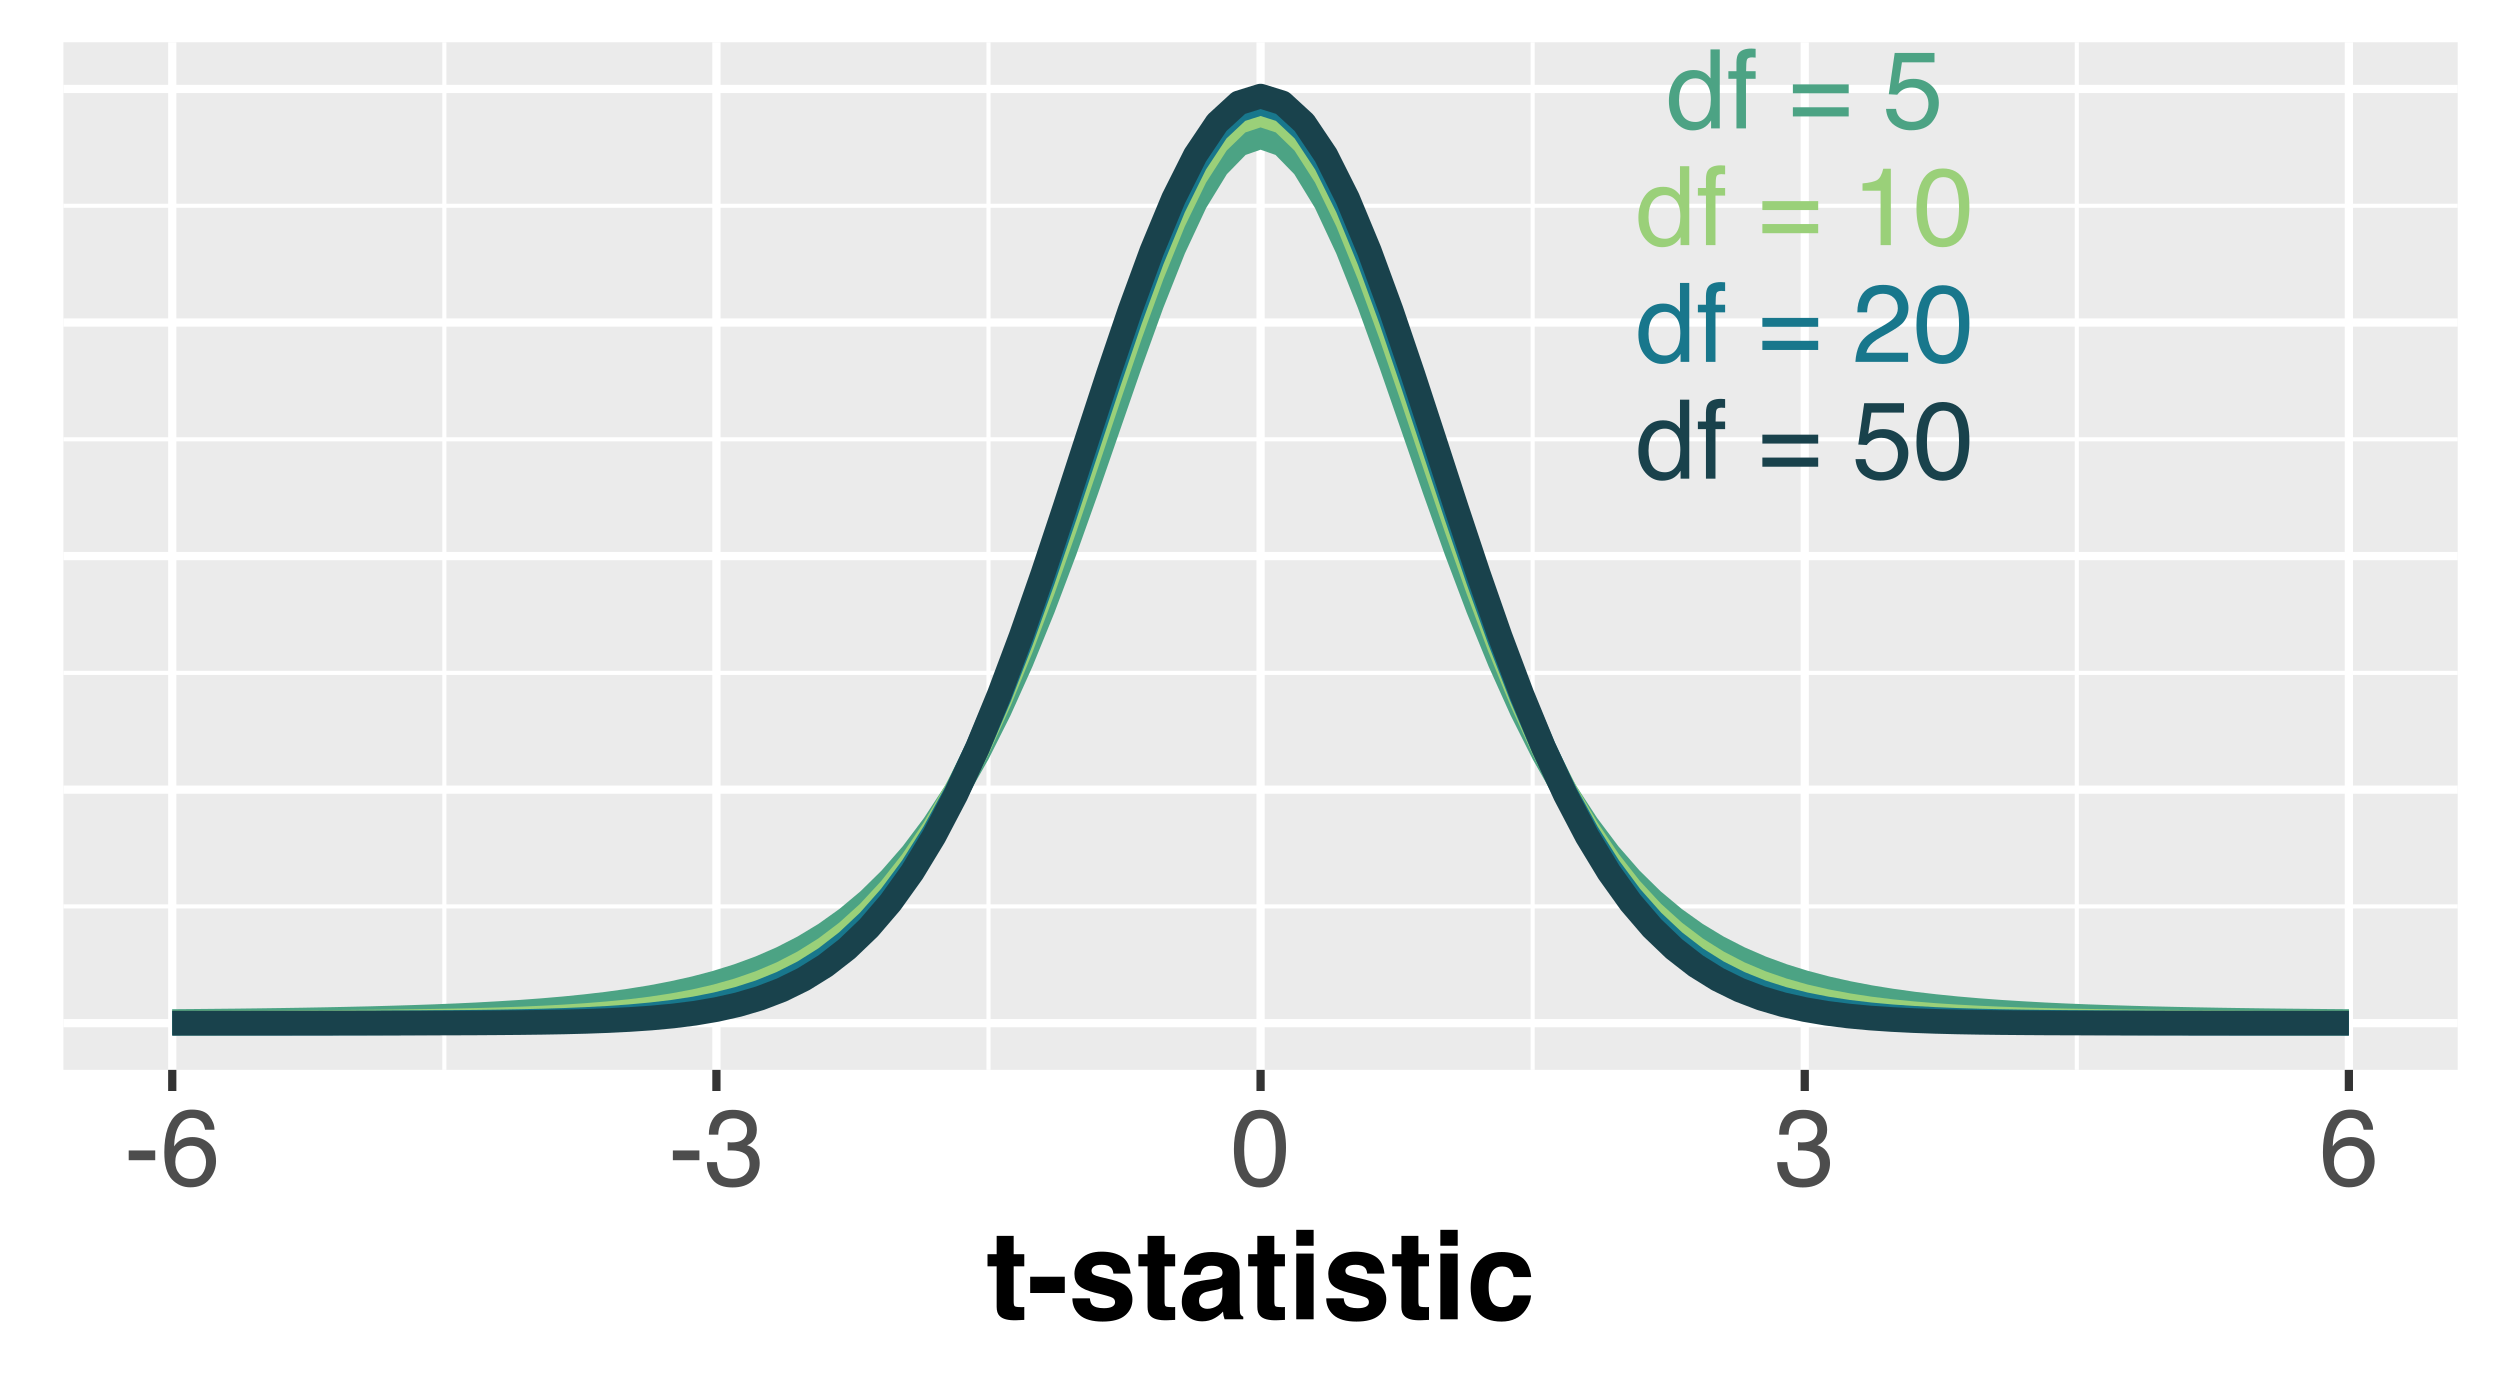 <?xml version="1.0" encoding="UTF-8"?>
<svg xmlns="http://www.w3.org/2000/svg" xmlns:xlink="http://www.w3.org/1999/xlink" width="324pt" height="180pt" viewBox="0 0 324 180" version="1.1">
<defs>
<g>
<symbol overflow="visible" id="glyph0-0">
<path style="stroke:none;" d="M 0.453 0 L 0.453 -10.203 L 8.547 -10.203 L 8.547 0 Z M 7.281 -1.281 L 7.281 -8.922 L 1.734 -8.922 L 1.734 -1.281 Z M 7.281 -1.281 "/>
</symbol>
<symbol overflow="visible" id="glyph0-1">
<path style="stroke:none;" d="M 1.703 -3.625 C 1.703 -2.832 1.867 -2.164 2.203 -1.625 C 2.547 -1.094 3.094 -0.828 3.844 -0.828 C 4.414 -0.828 4.891 -1.07 5.266 -1.562 C 5.641 -2.062 5.828 -2.781 5.828 -3.719 C 5.828 -4.656 5.633 -5.348 5.25 -5.797 C 4.863 -6.254 4.391 -6.484 3.828 -6.484 C 3.191 -6.484 2.676 -6.238 2.281 -5.75 C 1.895 -5.27 1.703 -4.562 1.703 -3.625 Z M 3.594 -7.562 C 4.156 -7.562 4.629 -7.441 5.016 -7.203 C 5.242 -7.066 5.5 -6.828 5.781 -6.484 L 5.781 -10.234 L 6.984 -10.234 L 6.984 0 L 5.859 0 L 5.859 -1.031 C 5.566 -0.57 5.219 -0.238 4.812 -0.031 C 4.414 0.164 3.961 0.266 3.453 0.266 C 2.617 0.266 1.898 -0.082 1.297 -0.781 C 0.691 -1.477 0.391 -2.406 0.391 -3.562 C 0.391 -4.645 0.664 -5.582 1.219 -6.375 C 1.77 -7.164 2.562 -7.562 3.594 -7.562 Z M 3.594 -7.562 "/>
</symbol>
<symbol overflow="visible" id="glyph0-2">
<path style="stroke:none;" d="M 1.234 -8.562 C 1.242 -9.082 1.332 -9.461 1.5 -9.703 C 1.789 -10.129 2.352 -10.344 3.188 -10.344 C 3.27 -10.344 3.352 -10.336 3.438 -10.328 C 3.52 -10.328 3.613 -10.32 3.719 -10.312 L 3.719 -9.172 C 3.582 -9.18 3.484 -9.188 3.422 -9.188 C 3.367 -9.195 3.316 -9.203 3.266 -9.203 C 2.891 -9.203 2.664 -9.102 2.594 -8.906 C 2.52 -8.707 2.484 -8.207 2.484 -7.406 L 3.719 -7.406 L 3.719 -6.422 L 2.469 -6.422 L 2.469 0 L 1.234 0 L 1.234 -6.422 L 0.188 -6.422 L 0.188 -7.406 L 1.234 -7.406 Z M 1.234 -8.562 "/>
</symbol>
<symbol overflow="visible" id="glyph0-3">
<path style="stroke:none;" d=""/>
</symbol>
<symbol overflow="visible" id="glyph0-4">
<path style="stroke:none;" d="M 7.875 -5.703 L 7.875 -4.547 L 0.641 -4.547 L 0.641 -5.703 Z M 7.875 -2.734 L 7.875 -1.547 L 0.641 -1.547 L 0.641 -2.734 Z M 7.875 -2.734 "/>
</symbol>
<symbol overflow="visible" id="glyph0-5">
<path style="stroke:none;" d="M 1.75 -2.531 C 1.832 -1.82 2.164 -1.332 2.75 -1.062 C 3.039 -0.914 3.383 -0.844 3.781 -0.844 C 4.52 -0.844 5.066 -1.078 5.422 -1.547 C 5.773 -2.023 5.953 -2.551 5.953 -3.125 C 5.953 -3.82 5.738 -4.359 5.312 -4.734 C 4.895 -5.109 4.391 -5.297 3.797 -5.297 C 3.367 -5.297 3 -5.211 2.688 -5.047 C 2.383 -4.879 2.125 -4.648 1.906 -4.359 L 0.812 -4.422 L 1.578 -9.781 L 6.734 -9.781 L 6.734 -8.562 L 2.516 -8.562 L 2.094 -5.797 C 2.32 -5.973 2.539 -6.109 2.75 -6.203 C 3.125 -6.348 3.551 -6.422 4.031 -6.422 C 4.945 -6.422 5.719 -6.129 6.344 -5.547 C 6.977 -4.961 7.297 -4.219 7.297 -3.312 C 7.297 -2.375 7.004 -1.547 6.422 -0.828 C 5.848 -0.109 4.926 0.25 3.656 0.25 C 2.844 0.25 2.125 0.02 1.5 -0.438 C 0.875 -0.895 0.523 -1.594 0.453 -2.531 Z M 1.75 -2.531 "/>
</symbol>
<symbol overflow="visible" id="glyph0-6">
<path style="stroke:none;" d="M 1.359 -7.047 L 1.359 -8 C 2.266 -8.082 2.895 -8.227 3.25 -8.438 C 3.602 -8.645 3.867 -9.133 4.047 -9.906 L 5.031 -9.906 L 5.031 0 L 3.703 0 L 3.703 -7.047 Z M 1.359 -7.047 "/>
</symbol>
<symbol overflow="visible" id="glyph0-7">
<path style="stroke:none;" d="M 3.844 -9.938 C 5.133 -9.938 6.066 -9.41 6.641 -8.359 C 7.078 -7.535 7.297 -6.41 7.297 -4.984 C 7.297 -3.629 7.098 -2.508 6.703 -1.625 C 6.117 -0.363 5.164 0.266 3.844 0.266 C 2.645 0.266 1.754 -0.25 1.172 -1.281 C 0.68 -2.145 0.438 -3.305 0.438 -4.766 C 0.438 -5.898 0.582 -6.867 0.875 -7.672 C 1.426 -9.18 2.414 -9.938 3.844 -9.938 Z M 3.828 -0.875 C 4.473 -0.875 4.988 -1.16 5.375 -1.734 C 5.758 -2.305 5.953 -3.375 5.953 -4.938 C 5.953 -6.062 5.812 -6.988 5.531 -7.719 C 5.258 -8.445 4.723 -8.812 3.922 -8.812 C 3.18 -8.812 2.641 -8.461 2.297 -7.766 C 1.961 -7.078 1.797 -6.062 1.797 -4.719 C 1.797 -3.707 1.906 -2.895 2.125 -2.281 C 2.457 -1.344 3.023 -0.875 3.828 -0.875 Z M 3.828 -0.875 "/>
</symbol>
<symbol overflow="visible" id="glyph0-8">
<path style="stroke:none;" d="M 0.438 0 C 0.488 -0.852 0.664 -1.598 0.969 -2.234 C 1.281 -2.867 1.883 -3.445 2.781 -3.969 L 4.109 -4.734 C 4.703 -5.078 5.117 -5.375 5.359 -5.625 C 5.742 -6.008 5.938 -6.445 5.938 -6.938 C 5.938 -7.52 5.758 -7.977 5.406 -8.312 C 5.062 -8.656 4.602 -8.828 4.031 -8.828 C 3.176 -8.828 2.582 -8.504 2.25 -7.859 C 2.07 -7.516 1.973 -7.035 1.953 -6.422 L 0.688 -6.422 C 0.695 -7.285 0.859 -7.988 1.172 -8.531 C 1.711 -9.5 2.664 -9.984 4.031 -9.984 C 5.164 -9.984 5.992 -9.672 6.516 -9.047 C 7.047 -8.43 7.312 -7.75 7.312 -7 C 7.312 -6.195 7.035 -5.516 6.484 -4.953 C 6.148 -4.629 5.566 -4.234 4.734 -3.766 L 3.781 -3.234 C 3.332 -2.984 2.977 -2.742 2.719 -2.516 C 2.25 -2.117 1.957 -1.676 1.844 -1.188 L 7.266 -1.188 L 7.266 0 Z M 0.438 0 "/>
</symbol>
<symbol overflow="visible" id="glyph1-0">
<path style="stroke:none;" d="M 0.453 0 L 0.453 -10.047 L 8.422 -10.047 L 8.422 0 Z M 7.172 -1.266 L 7.172 -8.781 L 1.703 -8.781 L 1.703 -1.266 Z M 7.172 -1.266 "/>
</symbol>
<symbol overflow="visible" id="glyph1-1">
<path style="stroke:none;" d="M 0.578 -4.531 L 4.016 -4.531 L 4.016 -3.266 L 0.578 -3.266 Z M 0.578 -4.531 "/>
</symbol>
<symbol overflow="visible" id="glyph1-2">
<path style="stroke:none;" d="M 4.094 -9.828 C 5.188 -9.828 5.945 -9.539 6.375 -8.969 C 6.812 -8.406 7.031 -7.82 7.031 -7.219 L 5.812 -7.219 C 5.738 -7.613 5.625 -7.922 5.469 -8.141 C 5.164 -8.547 4.711 -8.75 4.109 -8.75 C 3.422 -8.75 2.875 -8.43 2.469 -7.797 C 2.062 -7.16 1.836 -6.25 1.797 -5.062 C 2.078 -5.477 2.43 -5.789 2.859 -6 C 3.254 -6.176 3.691 -6.266 4.172 -6.266 C 4.992 -6.266 5.707 -6.004 6.312 -5.484 C 6.926 -4.961 7.234 -4.18 7.234 -3.141 C 7.234 -2.254 6.941 -1.469 6.359 -0.781 C 5.785 -0.094 4.961 0.25 3.891 0.25 C 2.973 0.25 2.18 -0.094 1.516 -0.781 C 0.859 -1.477 0.531 -2.648 0.531 -4.297 C 0.531 -5.516 0.676 -6.547 0.969 -7.391 C 1.539 -9.016 2.582 -9.828 4.094 -9.828 Z M 4 -0.844 C 4.656 -0.844 5.141 -1.055 5.453 -1.484 C 5.773 -1.922 5.938 -2.438 5.938 -3.031 C 5.938 -3.531 5.789 -4.004 5.5 -4.453 C 5.219 -4.91 4.695 -5.141 3.938 -5.141 C 3.414 -5.141 2.953 -4.961 2.547 -4.609 C 2.148 -4.266 1.953 -3.738 1.953 -3.031 C 1.953 -2.414 2.133 -1.895 2.5 -1.469 C 2.863 -1.051 3.363 -0.844 4 -0.844 Z M 4 -0.844 "/>
</symbol>
<symbol overflow="visible" id="glyph1-3">
<path style="stroke:none;" d="M 3.641 0.266 C 2.484 0.266 1.641 -0.051 1.109 -0.688 C 0.586 -1.32 0.328 -2.098 0.328 -3.016 L 1.625 -3.016 C 1.676 -2.379 1.789 -1.914 1.969 -1.625 C 2.289 -1.113 2.867 -0.859 3.703 -0.859 C 4.348 -0.859 4.867 -1.031 5.266 -1.375 C 5.66 -1.719 5.859 -2.164 5.859 -2.719 C 5.859 -3.383 5.648 -3.852 5.234 -4.125 C 4.816 -4.395 4.242 -4.531 3.516 -4.531 C 3.43 -4.531 3.348 -4.531 3.266 -4.531 C 3.18 -4.531 3.098 -4.523 3.016 -4.516 L 3.016 -5.609 C 3.141 -5.586 3.242 -5.578 3.328 -5.578 C 3.41 -5.578 3.504 -5.578 3.609 -5.578 C 4.066 -5.578 4.445 -5.648 4.75 -5.797 C 5.27 -6.047 5.531 -6.5 5.531 -7.156 C 5.531 -7.645 5.352 -8.02 5 -8.281 C 4.656 -8.551 4.254 -8.688 3.797 -8.688 C 2.973 -8.688 2.406 -8.41 2.094 -7.859 C 1.914 -7.555 1.816 -7.129 1.797 -6.578 L 0.578 -6.578 C 0.578 -7.305 0.723 -7.926 1.016 -8.438 C 1.516 -9.344 2.398 -9.797 3.672 -9.797 C 4.66 -9.797 5.426 -9.57 5.969 -9.125 C 6.52 -8.688 6.797 -8.047 6.797 -7.203 C 6.797 -6.598 6.633 -6.113 6.312 -5.75 C 6.113 -5.508 5.852 -5.328 5.531 -5.203 C 6.051 -5.055 6.453 -4.781 6.734 -4.375 C 7.023 -3.977 7.172 -3.488 7.172 -2.906 C 7.172 -1.969 6.863 -1.203 6.25 -0.609 C 5.633 -0.023 4.766 0.266 3.641 0.266 Z M 3.641 0.266 "/>
</symbol>
<symbol overflow="visible" id="glyph1-4">
<path style="stroke:none;" d="M 3.781 -9.797 C 5.051 -9.797 5.969 -9.27 6.531 -8.219 C 6.969 -7.414 7.188 -6.312 7.188 -4.906 C 7.188 -3.57 6.988 -2.473 6.594 -1.609 C 6.02 -0.359 5.082 0.266 3.781 0.266 C 2.602 0.266 1.727 -0.242 1.156 -1.266 C 0.676 -2.117 0.438 -3.266 0.438 -4.703 C 0.438 -5.805 0.582 -6.758 0.875 -7.562 C 1.406 -9.051 2.375 -9.797 3.781 -9.797 Z M 3.781 -0.859 C 4.414 -0.859 4.922 -1.141 5.297 -1.703 C 5.672 -2.266 5.859 -3.316 5.859 -4.859 C 5.859 -5.973 5.723 -6.891 5.453 -7.609 C 5.18 -8.328 4.648 -8.688 3.859 -8.688 C 3.141 -8.688 2.609 -8.344 2.266 -7.656 C 1.93 -6.977 1.766 -5.977 1.766 -4.656 C 1.766 -3.656 1.875 -2.852 2.094 -2.25 C 2.414 -1.32 2.977 -0.859 3.781 -0.859 Z M 3.781 -0.859 "/>
</symbol>
<symbol overflow="visible" id="glyph2-0">
<path style="stroke:none;" d="M 1.203 -11.516 L 10.484 -11.516 L 10.484 0 L 1.203 0 Z M 9.047 -1.438 L 9.047 -10.078 L 2.641 -10.078 L 2.641 -1.438 Z M 9.047 -1.438 "/>
</symbol>
<symbol overflow="visible" id="glyph2-1">
<path style="stroke:none;" d="M 4.938 -1.594 L 4.938 0.078 L 3.891 0.125 C 2.836 0.156 2.117 -0.031 1.734 -0.438 C 1.484 -0.688 1.359 -1.078 1.359 -1.609 L 1.359 -6.859 L 0.172 -6.859 L 0.172 -8.438 L 1.359 -8.438 L 1.359 -10.812 L 3.562 -10.812 L 3.562 -8.438 L 4.938 -8.438 L 4.938 -6.859 L 3.562 -6.859 L 3.562 -2.359 C 3.562 -2.004 3.602 -1.785 3.688 -1.703 C 3.781 -1.617 4.051 -1.578 4.5 -1.578 C 4.57 -1.578 4.645 -1.578 4.719 -1.578 C 4.789 -1.578 4.863 -1.582 4.938 -1.594 Z M 4.938 -1.594 "/>
</symbol>
<symbol overflow="visible" id="glyph2-2">
<path style="stroke:none;" d="M 0.375 -5.516 L 4.859 -5.516 L 4.859 -3.406 L 0.375 -3.406 Z M 0.375 -5.516 "/>
</symbol>
<symbol overflow="visible" id="glyph2-3">
<path style="stroke:none;" d="M 6.906 -8.125 C 7.57 -7.695 7.957 -6.961 8.062 -5.922 L 5.828 -5.922 C 5.797 -6.211 5.719 -6.441 5.594 -6.609 C 5.344 -6.91 4.926 -7.062 4.344 -7.062 C 3.852 -7.062 3.504 -6.984 3.297 -6.828 C 3.098 -6.68 3 -6.504 3 -6.297 C 3 -6.047 3.109 -5.863 3.328 -5.75 C 3.547 -5.625 4.316 -5.414 5.641 -5.125 C 6.523 -4.914 7.191 -4.602 7.641 -4.188 C 8.078 -3.758 8.297 -3.223 8.297 -2.578 C 8.297 -1.734 7.977 -1.039 7.344 -0.5 C 6.719 0.031 5.75 0.297 4.438 0.297 C 3.102 0.297 2.113 0.016 1.469 -0.547 C 0.832 -1.117 0.516 -1.844 0.516 -2.719 L 2.781 -2.719 C 2.82 -2.32 2.922 -2.039 3.078 -1.875 C 3.359 -1.582 3.867 -1.438 4.609 -1.438 C 5.047 -1.438 5.395 -1.5 5.656 -1.625 C 5.914 -1.758 6.047 -1.957 6.047 -2.219 C 6.047 -2.469 5.941 -2.656 5.734 -2.781 C 5.523 -2.914 4.75 -3.141 3.406 -3.453 C 2.445 -3.691 1.77 -3.992 1.375 -4.359 C 0.977 -4.711 0.781 -5.223 0.781 -5.891 C 0.781 -6.672 1.086 -7.344 1.703 -7.906 C 2.316 -8.477 3.188 -8.766 4.312 -8.766 C 5.375 -8.766 6.238 -8.551 6.906 -8.125 Z M 6.906 -8.125 "/>
</symbol>
<symbol overflow="visible" id="glyph2-4">
<path style="stroke:none;" d="M 1.359 -7.594 C 1.953 -8.344 2.961 -8.719 4.391 -8.719 C 5.328 -8.719 6.156 -8.535 6.875 -8.172 C 7.602 -7.797 7.969 -7.098 7.969 -6.078 L 7.969 -2.172 C 7.969 -1.898 7.973 -1.57 7.984 -1.188 C 7.992 -0.895 8.035 -0.695 8.109 -0.594 C 8.18 -0.488 8.289 -0.398 8.438 -0.328 L 8.438 0 L 6.016 0 C 5.953 -0.176 5.906 -0.336 5.875 -0.484 C 5.852 -0.641 5.832 -0.812 5.812 -1 C 5.508 -0.664 5.156 -0.383 4.75 -0.156 C 4.27 0.125 3.727 0.266 3.125 0.266 C 2.352 0.266 1.719 0.047 1.219 -0.391 C 0.719 -0.836 0.469 -1.461 0.469 -2.266 C 0.469 -3.316 0.867 -4.078 1.672 -4.547 C 2.117 -4.797 2.77 -4.977 3.625 -5.094 L 4.391 -5.188 C 4.797 -5.238 5.086 -5.301 5.266 -5.375 C 5.586 -5.508 5.75 -5.723 5.75 -6.016 C 5.75 -6.359 5.625 -6.598 5.375 -6.734 C 5.133 -6.867 4.781 -6.938 4.312 -6.938 C 3.789 -6.938 3.422 -6.805 3.203 -6.547 C 3.047 -6.348 2.941 -6.086 2.891 -5.766 L 0.734 -5.766 C 0.785 -6.504 0.992 -7.113 1.359 -7.594 Z M 3.016 -1.609 C 3.223 -1.441 3.477 -1.359 3.781 -1.359 C 4.258 -1.359 4.703 -1.5 5.109 -1.781 C 5.516 -2.062 5.723 -2.57 5.734 -3.312 L 5.734 -4.141 C 5.598 -4.055 5.457 -3.984 5.312 -3.922 C 5.164 -3.867 4.969 -3.82 4.719 -3.781 L 4.219 -3.688 C 3.75 -3.602 3.414 -3.5 3.219 -3.375 C 2.875 -3.176 2.703 -2.863 2.703 -2.438 C 2.703 -2.051 2.805 -1.773 3.016 -1.609 Z M 3.016 -1.609 "/>
</symbol>
<symbol overflow="visible" id="glyph2-5">
<path style="stroke:none;" d="M 3.328 -8.516 L 3.328 0 L 1.078 0 L 1.078 -8.516 Z M 3.328 -11.594 L 3.328 -9.531 L 1.078 -9.531 L 1.078 -11.594 Z M 3.328 -11.594 "/>
</symbol>
<symbol overflow="visible" id="glyph2-6">
<path style="stroke:none;" d="M 8.406 -5.469 L 6.125 -5.469 C 6.082 -5.781 5.977 -6.066 5.812 -6.328 C 5.562 -6.672 5.172 -6.844 4.641 -6.844 C 3.891 -6.844 3.379 -6.469 3.109 -5.719 C 2.961 -5.32 2.891 -4.797 2.891 -4.141 C 2.891 -3.516 2.961 -3.016 3.109 -2.641 C 3.367 -1.93 3.867 -1.578 4.609 -1.578 C 5.129 -1.578 5.5 -1.719 5.719 -2 C 5.938 -2.281 6.066 -2.645 6.109 -3.094 L 8.391 -3.094 C 8.336 -2.414 8.094 -1.773 7.656 -1.172 C 6.957 -0.191 5.922 0.297 4.547 0.297 C 3.18 0.297 2.176 -0.109 1.531 -0.922 C 0.883 -1.734 0.562 -2.789 0.562 -4.094 C 0.562 -5.551 0.914 -6.688 1.625 -7.5 C 2.344 -8.312 3.328 -8.719 4.578 -8.719 C 5.648 -8.719 6.523 -8.477 7.203 -8 C 7.879 -7.52 8.281 -6.676 8.406 -5.469 Z M 8.406 -5.469 "/>
</symbol>
</g>
<clipPath id="clip1">
  <path d="M 8.219 5.48 L 318.52 5.48 L 318.52 138.656 L 8.219 138.656 Z M 8.219 5.48 "/>
</clipPath>
<clipPath id="clip2">
  <path d="M 8.219 117 L 318.52 117 L 318.52 118 L 8.219 118 Z M 8.219 117 "/>
</clipPath>
<clipPath id="clip3">
  <path d="M 8.219 86 L 318.52 86 L 318.52 88 L 8.219 88 Z M 8.219 86 "/>
</clipPath>
<clipPath id="clip4">
  <path d="M 8.219 56 L 318.52 56 L 318.52 58 L 8.219 58 Z M 8.219 56 "/>
</clipPath>
<clipPath id="clip5">
  <path d="M 8.219 26 L 318.52 26 L 318.52 27 L 8.219 27 Z M 8.219 26 "/>
</clipPath>
<clipPath id="clip6">
  <path d="M 57 5.48 L 58 5.48 L 58 138.656 L 57 138.656 Z M 57 5.48 "/>
</clipPath>
<clipPath id="clip7">
  <path d="M 127 5.48 L 129 5.48 L 129 138.656 L 127 138.656 Z M 127 5.48 "/>
</clipPath>
<clipPath id="clip8">
  <path d="M 198 5.48 L 199 5.48 L 199 138.656 L 198 138.656 Z M 198 5.48 "/>
</clipPath>
<clipPath id="clip9">
  <path d="M 268 5.48 L 270 5.48 L 270 138.656 L 268 138.656 Z M 268 5.48 "/>
</clipPath>
<clipPath id="clip10">
  <path d="M 8.219 132 L 318.52 132 L 318.52 134 L 8.219 134 Z M 8.219 132 "/>
</clipPath>
<clipPath id="clip11">
  <path d="M 8.219 101 L 318.52 101 L 318.52 103 L 8.219 103 Z M 8.219 101 "/>
</clipPath>
<clipPath id="clip12">
  <path d="M 8.219 71 L 318.52 71 L 318.52 73 L 8.219 73 Z M 8.219 71 "/>
</clipPath>
<clipPath id="clip13">
  <path d="M 8.219 41 L 318.52 41 L 318.52 43 L 8.219 43 Z M 8.219 41 "/>
</clipPath>
<clipPath id="clip14">
  <path d="M 8.219 10 L 318.52 10 L 318.52 13 L 8.219 13 Z M 8.219 10 "/>
</clipPath>
<clipPath id="clip15">
  <path d="M 21 5.48 L 23 5.48 L 23 138.656 L 21 138.656 Z M 21 5.48 "/>
</clipPath>
<clipPath id="clip16">
  <path d="M 92 5.48 L 94 5.48 L 94 138.656 L 92 138.656 Z M 92 5.48 "/>
</clipPath>
<clipPath id="clip17">
  <path d="M 162 5.48 L 164 5.48 L 164 138.656 L 162 138.656 Z M 162 5.48 "/>
</clipPath>
<clipPath id="clip18">
  <path d="M 233 5.48 L 235 5.48 L 235 138.656 L 233 138.656 Z M 233 5.48 "/>
</clipPath>
<clipPath id="clip19">
  <path d="M 303 5.48 L 305 5.48 L 305 138.656 L 303 138.656 Z M 303 5.48 "/>
</clipPath>
</defs>
<g id="surface144">
<rect x="0" y="0" width="324" height="180" style="fill:rgb(100%,100%,100%);fill-opacity:1;stroke:none;"/>
<rect x="0" y="0" width="324" height="180" style="fill:rgb(100%,100%,100%);fill-opacity:1;stroke:none;"/>
<path style="fill:none;stroke-width:1.067;stroke-linecap:round;stroke-linejoin:round;stroke:rgb(100%,100%,100%);stroke-opacity:1;stroke-miterlimit:10;" d="M 0 180 L 324 180 L 324 0 L 0 0 Z M 0 180 "/>
<g clip-path="url(#clip1)" clip-rule="nonzero">
<path style=" stroke:none;fill-rule:nonzero;fill:rgb(92.157%,92.157%,92.157%);fill-opacity:1;" d="M 8.219 138.656 L 318.52 138.656 L 318.52 5.48 L 8.219 5.48 Z M 8.219 138.656 "/>
</g>
<g clip-path="url(#clip2)" clip-rule="nonzero">
<path style="fill:none;stroke-width:0.533;stroke-linecap:butt;stroke-linejoin:round;stroke:rgb(100%,100%,100%);stroke-opacity:1;stroke-miterlimit:10;" d="M 8.219 117.469 L 318.52 117.469 "/>
</g>
<g clip-path="url(#clip3)" clip-rule="nonzero">
<path style="fill:none;stroke-width:0.533;stroke-linecap:butt;stroke-linejoin:round;stroke:rgb(100%,100%,100%);stroke-opacity:1;stroke-miterlimit:10;" d="M 8.219 87.203 L 318.52 87.203 "/>
</g>
<g clip-path="url(#clip4)" clip-rule="nonzero">
<path style="fill:none;stroke-width:0.533;stroke-linecap:butt;stroke-linejoin:round;stroke:rgb(100%,100%,100%);stroke-opacity:1;stroke-miterlimit:10;" d="M 8.219 56.934 L 318.52 56.934 "/>
</g>
<g clip-path="url(#clip5)" clip-rule="nonzero">
<path style="fill:none;stroke-width:0.533;stroke-linecap:butt;stroke-linejoin:round;stroke:rgb(100%,100%,100%);stroke-opacity:1;stroke-miterlimit:10;" d="M 8.219 26.668 L 318.52 26.668 "/>
</g>
<g clip-path="url(#clip6)" clip-rule="nonzero">
<path style="fill:none;stroke-width:0.533;stroke-linecap:butt;stroke-linejoin:round;stroke:rgb(100%,100%,100%);stroke-opacity:1;stroke-miterlimit:10;" d="M 57.586 138.656 L 57.586 5.48 "/>
</g>
<g clip-path="url(#clip7)" clip-rule="nonzero">
<path style="fill:none;stroke-width:0.533;stroke-linecap:butt;stroke-linejoin:round;stroke:rgb(100%,100%,100%);stroke-opacity:1;stroke-miterlimit:10;" d="M 128.109 138.656 L 128.109 5.48 "/>
</g>
<g clip-path="url(#clip8)" clip-rule="nonzero">
<path style="fill:none;stroke-width:0.533;stroke-linecap:butt;stroke-linejoin:round;stroke:rgb(100%,100%,100%);stroke-opacity:1;stroke-miterlimit:10;" d="M 198.633 138.656 L 198.633 5.48 "/>
</g>
<g clip-path="url(#clip9)" clip-rule="nonzero">
<path style="fill:none;stroke-width:0.533;stroke-linecap:butt;stroke-linejoin:round;stroke:rgb(100%,100%,100%);stroke-opacity:1;stroke-miterlimit:10;" d="M 269.156 138.656 L 269.156 5.48 "/>
</g>
<g clip-path="url(#clip10)" clip-rule="nonzero">
<path style="fill:none;stroke-width:1.067;stroke-linecap:butt;stroke-linejoin:round;stroke:rgb(100%,100%,100%);stroke-opacity:1;stroke-miterlimit:10;" d="M 8.219 132.602 L 318.52 132.602 "/>
</g>
<g clip-path="url(#clip11)" clip-rule="nonzero">
<path style="fill:none;stroke-width:1.067;stroke-linecap:butt;stroke-linejoin:round;stroke:rgb(100%,100%,100%);stroke-opacity:1;stroke-miterlimit:10;" d="M 8.219 102.336 L 318.52 102.336 "/>
</g>
<g clip-path="url(#clip12)" clip-rule="nonzero">
<path style="fill:none;stroke-width:1.067;stroke-linecap:butt;stroke-linejoin:round;stroke:rgb(100%,100%,100%);stroke-opacity:1;stroke-miterlimit:10;" d="M 8.219 72.066 L 318.52 72.066 "/>
</g>
<g clip-path="url(#clip13)" clip-rule="nonzero">
<path style="fill:none;stroke-width:1.067;stroke-linecap:butt;stroke-linejoin:round;stroke:rgb(100%,100%,100%);stroke-opacity:1;stroke-miterlimit:10;" d="M 8.219 41.801 L 318.52 41.801 "/>
</g>
<g clip-path="url(#clip14)" clip-rule="nonzero">
<path style="fill:none;stroke-width:1.067;stroke-linecap:butt;stroke-linejoin:round;stroke:rgb(100%,100%,100%);stroke-opacity:1;stroke-miterlimit:10;" d="M 8.219 11.531 L 318.52 11.531 "/>
</g>
<g clip-path="url(#clip15)" clip-rule="nonzero">
<path style="fill:none;stroke-width:1.067;stroke-linecap:butt;stroke-linejoin:round;stroke:rgb(100%,100%,100%);stroke-opacity:1;stroke-miterlimit:10;" d="M 22.324 138.656 L 22.324 5.48 "/>
</g>
<g clip-path="url(#clip16)" clip-rule="nonzero">
<path style="fill:none;stroke-width:1.067;stroke-linecap:butt;stroke-linejoin:round;stroke:rgb(100%,100%,100%);stroke-opacity:1;stroke-miterlimit:10;" d="M 92.848 138.656 L 92.848 5.48 "/>
</g>
<g clip-path="url(#clip17)" clip-rule="nonzero">
<path style="fill:none;stroke-width:1.067;stroke-linecap:butt;stroke-linejoin:round;stroke:rgb(100%,100%,100%);stroke-opacity:1;stroke-miterlimit:10;" d="M 163.371 138.656 L 163.371 5.48 "/>
</g>
<g clip-path="url(#clip18)" clip-rule="nonzero">
<path style="fill:none;stroke-width:1.067;stroke-linecap:butt;stroke-linejoin:round;stroke:rgb(100%,100%,100%);stroke-opacity:1;stroke-miterlimit:10;" d="M 233.895 138.656 L 233.895 5.48 "/>
</g>
<g clip-path="url(#clip19)" clip-rule="nonzero">
<path style="fill:none;stroke-width:1.067;stroke-linecap:butt;stroke-linejoin:round;stroke:rgb(100%,100%,100%);stroke-opacity:1;stroke-miterlimit:10;" d="M 304.414 138.656 L 304.414 5.48 "/>
</g>
<path style="fill:none;stroke-width:3.201;stroke-linecap:butt;stroke-linejoin:round;stroke:rgb(29.804%,63.922%,51.765%);stroke-opacity:1;stroke-miterlimit:10;" d="M 22.324 132.395 L 25.145 132.371 L 30.785 132.316 L 33.609 132.281 L 36.43 132.242 L 39.25 132.199 L 42.07 132.148 L 44.891 132.09 L 47.711 132.027 L 50.531 131.949 L 53.355 131.863 L 56.176 131.766 L 58.996 131.652 L 61.816 131.52 L 64.637 131.363 L 67.457 131.188 L 70.281 130.98 L 73.102 130.738 L 75.922 130.453 L 78.742 130.125 L 81.562 129.734 L 84.383 129.281 L 87.203 128.742 L 90.027 128.113 L 92.848 127.367 L 95.668 126.488 L 98.488 125.453 L 101.309 124.227 L 104.129 122.781 L 106.953 121.074 L 109.773 119.062 L 112.594 116.699 L 115.414 113.926 L 118.234 110.691 L 121.055 106.934 L 123.879 102.598 L 126.699 97.637 L 129.52 92.023 L 132.34 85.746 L 135.16 78.828 L 137.98 71.352 L 140.801 63.434 L 143.625 55.277 L 146.445 47.141 L 149.266 39.336 L 152.086 32.23 L 154.906 26.195 L 157.727 21.586 L 160.551 18.691 L 163.371 17.707 L 166.191 18.691 L 169.012 21.586 L 171.832 26.195 L 174.652 32.23 L 177.473 39.336 L 180.297 47.141 L 183.117 55.277 L 185.938 63.434 L 188.758 71.352 L 191.578 78.828 L 194.398 85.746 L 197.223 92.023 L 200.043 97.637 L 202.863 102.598 L 205.684 106.934 L 208.504 110.691 L 211.324 113.926 L 214.145 116.699 L 216.969 119.062 L 219.789 121.074 L 222.609 122.781 L 225.43 124.227 L 228.25 125.453 L 231.07 126.488 L 233.895 127.367 L 236.715 128.113 L 239.535 128.742 L 242.355 129.281 L 245.176 129.734 L 247.996 130.125 L 250.82 130.453 L 253.641 130.738 L 256.461 130.98 L 259.281 131.188 L 262.102 131.363 L 264.922 131.52 L 267.742 131.652 L 270.566 131.766 L 273.387 131.863 L 276.207 131.949 L 279.027 132.027 L 281.848 132.09 L 284.668 132.148 L 287.492 132.199 L 290.312 132.242 L 293.133 132.281 L 295.953 132.316 L 301.594 132.371 L 304.414 132.395 "/>
<path style="fill:none;stroke-width:3.201;stroke-linecap:butt;stroke-linejoin:round;stroke:rgb(60.392%,81.569%,47.451%);stroke-opacity:1;stroke-miterlimit:10;" d="M 22.324 132.574 L 27.965 132.566 L 30.785 132.559 L 33.609 132.547 L 36.43 132.539 L 42.07 132.508 L 44.891 132.488 L 47.711 132.465 L 50.531 132.438 L 53.355 132.402 L 56.176 132.359 L 58.996 132.309 L 61.816 132.242 L 64.637 132.164 L 67.457 132.066 L 70.281 131.945 L 73.102 131.797 L 75.922 131.613 L 78.742 131.383 L 81.562 131.105 L 84.383 130.758 L 87.203 130.328 L 90.027 129.801 L 92.848 129.152 L 95.668 128.352 L 98.488 127.375 L 101.309 126.18 L 104.129 124.719 L 106.953 122.953 L 109.773 120.82 L 112.594 118.27 L 115.414 115.227 L 118.234 111.641 L 121.055 107.445 L 123.879 102.598 L 126.699 97.059 L 129.52 90.824 L 132.34 83.918 L 135.16 76.406 L 137.98 68.406 L 140.801 60.082 L 143.625 51.66 L 146.445 43.41 L 149.266 35.648 L 152.086 28.699 L 154.906 22.883 L 157.727 18.492 L 160.551 15.758 L 163.371 14.828 L 166.191 15.758 L 169.012 18.492 L 171.832 22.883 L 174.652 28.699 L 177.473 35.648 L 180.297 43.41 L 183.117 51.66 L 185.938 60.082 L 188.758 68.406 L 191.578 76.406 L 194.398 83.918 L 197.223 90.824 L 200.043 97.059 L 202.863 102.598 L 205.684 107.445 L 208.504 111.641 L 211.324 115.227 L 214.145 118.27 L 216.969 120.82 L 219.789 122.953 L 222.609 124.719 L 225.43 126.18 L 228.25 127.375 L 231.07 128.352 L 233.895 129.152 L 236.715 129.801 L 239.535 130.328 L 242.355 130.758 L 245.176 131.105 L 247.996 131.383 L 250.82 131.613 L 253.641 131.797 L 256.461 131.945 L 259.281 132.066 L 262.102 132.164 L 264.922 132.242 L 267.742 132.309 L 270.566 132.359 L 273.387 132.402 L 276.207 132.438 L 279.027 132.465 L 281.848 132.488 L 284.668 132.508 L 287.492 132.523 L 290.312 132.539 L 293.133 132.547 L 295.953 132.559 L 298.773 132.566 L 304.414 132.574 "/>
<path style="fill:none;stroke-width:3.201;stroke-linecap:butt;stroke-linejoin:round;stroke:rgb(9.412%,46.667%,54.902%);stroke-opacity:1;stroke-miterlimit:10;" d="M 22.324 132.602 L 25.145 132.598 L 30.785 132.598 L 33.609 132.594 L 36.43 132.594 L 44.891 132.582 L 47.711 132.574 L 50.531 132.562 L 53.355 132.551 L 56.176 132.535 L 58.996 132.516 L 61.816 132.484 L 64.637 132.445 L 67.457 132.395 L 70.281 132.328 L 73.102 132.242 L 75.922 132.125 L 78.742 131.973 L 81.562 131.777 L 84.383 131.516 L 87.203 131.184 L 90.027 130.75 L 92.848 130.191 L 95.668 129.48 L 98.488 128.578 L 101.309 127.438 L 104.129 126.012 L 106.953 124.238 L 109.773 122.062 L 112.594 119.41 L 115.414 116.219 L 118.234 112.418 L 121.055 107.953 L 123.879 102.785 L 126.699 96.891 L 129.52 90.277 L 132.34 82.996 L 135.16 75.137 L 137.98 66.84 L 140.801 58.297 L 143.625 49.742 L 146.445 41.449 L 149.266 33.723 L 152.086 26.867 L 154.906 21.172 L 157.727 16.898 L 160.551 14.25 L 163.371 13.352 L 166.191 14.25 L 169.012 16.898 L 171.832 21.172 L 174.652 26.867 L 177.473 33.723 L 180.297 41.449 L 183.117 49.742 L 185.938 58.297 L 188.758 66.84 L 191.578 75.137 L 194.398 82.996 L 197.223 90.277 L 200.043 96.891 L 202.863 102.785 L 205.684 107.953 L 208.504 112.418 L 211.324 116.219 L 214.145 119.41 L 216.969 122.062 L 219.789 124.238 L 222.609 126.012 L 225.43 127.438 L 228.25 128.578 L 231.07 129.48 L 233.895 130.191 L 236.715 130.75 L 239.535 131.184 L 242.355 131.516 L 245.176 131.777 L 247.996 131.973 L 250.82 132.125 L 253.641 132.242 L 256.461 132.328 L 259.281 132.395 L 262.102 132.445 L 264.922 132.484 L 267.742 132.516 L 270.566 132.535 L 273.387 132.551 L 279.027 132.574 L 281.848 132.582 L 284.668 132.586 L 287.492 132.59 L 290.312 132.594 L 293.133 132.594 L 295.953 132.598 L 301.594 132.598 L 304.414 132.602 "/>
<path style="fill:none;stroke-width:3.201;stroke-linecap:butt;stroke-linejoin:round;stroke:rgb(9.804%,25.882%,29.804%);stroke-opacity:1;stroke-miterlimit:10;" d="M 22.324 132.602 L 42.07 132.602 L 44.891 132.598 L 47.711 132.598 L 50.531 132.594 L 53.355 132.59 L 56.176 132.586 L 58.996 132.578 L 61.816 132.566 L 64.637 132.547 L 67.457 132.523 L 70.281 132.488 L 73.102 132.438 L 75.922 132.367 L 78.742 132.266 L 81.562 132.125 L 84.383 131.934 L 87.203 131.672 L 90.027 131.316 L 92.848 130.836 L 95.668 130.203 L 98.488 129.371 L 101.309 128.293 L 104.129 126.906 L 106.953 125.152 L 109.773 122.957 L 112.594 120.25 L 115.414 116.961 L 118.234 113.02 L 121.055 108.371 L 123.879 102.984 L 126.699 96.844 L 129.52 89.973 L 132.34 82.441 L 135.16 74.355 L 137.98 65.871 L 140.801 57.188 L 143.625 48.555 L 146.445 40.242 L 149.266 32.543 L 152.086 25.746 L 154.906 20.129 L 157.727 15.93 L 160.551 13.336 L 163.371 12.457 L 166.191 13.336 L 169.012 15.93 L 171.832 20.129 L 174.652 25.746 L 177.473 32.543 L 180.297 40.242 L 183.117 48.555 L 185.938 57.188 L 188.758 65.871 L 191.578 74.355 L 194.398 82.441 L 197.223 89.973 L 200.043 96.844 L 202.863 102.984 L 205.684 108.371 L 208.504 113.02 L 211.324 116.961 L 214.145 120.25 L 216.969 122.957 L 219.789 125.152 L 222.609 126.906 L 225.43 128.293 L 228.25 129.371 L 231.07 130.203 L 233.895 130.836 L 236.715 131.316 L 239.535 131.672 L 242.355 131.934 L 245.176 132.125 L 247.996 132.266 L 250.82 132.367 L 253.641 132.438 L 256.461 132.488 L 259.281 132.523 L 262.102 132.547 L 264.922 132.566 L 267.742 132.578 L 270.566 132.586 L 279.027 132.598 L 281.848 132.598 L 284.668 132.602 L 304.414 132.602 "/>
<g style="fill:rgb(29.804%,63.922%,51.765%);fill-opacity:1;">
  <use xlink:href="#glyph0-1" x="215.898" y="16.637"/>
  <use xlink:href="#glyph0-2" x="223.81" y="16.637"/>
  <use xlink:href="#glyph0-3" x="227.763" y="16.637"/>
  <use xlink:href="#glyph0-4" x="231.716" y="16.637"/>
  <use xlink:href="#glyph0-3" x="240.024" y="16.637"/>
  <use xlink:href="#glyph0-5" x="243.976" y="16.637"/>
</g>
<g style="fill:rgb(60.392%,81.569%,47.451%);fill-opacity:1;">
  <use xlink:href="#glyph0-1" x="211.945" y="31.77"/>
  <use xlink:href="#glyph0-2" x="219.857" y="31.77"/>
  <use xlink:href="#glyph0-3" x="223.81" y="31.77"/>
  <use xlink:href="#glyph0-4" x="227.762" y="31.77"/>
  <use xlink:href="#glyph0-3" x="236.07" y="31.77"/>
  <use xlink:href="#glyph0-6" x="240.023" y="31.77"/>
  <use xlink:href="#glyph0-7" x="247.935" y="31.77"/>
</g>
<g style="fill:rgb(9.412%,46.667%,54.902%);fill-opacity:1;">
  <use xlink:href="#glyph0-1" x="211.945" y="46.902"/>
  <use xlink:href="#glyph0-2" x="219.857" y="46.902"/>
  <use xlink:href="#glyph0-3" x="223.81" y="46.902"/>
  <use xlink:href="#glyph0-4" x="227.762" y="46.902"/>
  <use xlink:href="#glyph0-3" x="236.07" y="46.902"/>
  <use xlink:href="#glyph0-8" x="240.023" y="46.902"/>
  <use xlink:href="#glyph0-7" x="247.935" y="46.902"/>
</g>
<g style="fill:rgb(9.804%,25.882%,29.804%);fill-opacity:1;">
  <use xlink:href="#glyph0-1" x="211.945" y="62.035"/>
  <use xlink:href="#glyph0-2" x="219.857" y="62.035"/>
  <use xlink:href="#glyph0-3" x="223.81" y="62.035"/>
  <use xlink:href="#glyph0-4" x="227.762" y="62.035"/>
  <use xlink:href="#glyph0-3" x="236.07" y="62.035"/>
  <use xlink:href="#glyph0-5" x="240.023" y="62.035"/>
  <use xlink:href="#glyph0-7" x="247.935" y="62.035"/>
</g>
<path style="fill:none;stroke-width:1.067;stroke-linecap:butt;stroke-linejoin:round;stroke:rgb(20%,20%,20%);stroke-opacity:1;stroke-miterlimit:10;" d="M 22.324 141.395 L 22.324 138.656 "/>
<path style="fill:none;stroke-width:1.067;stroke-linecap:butt;stroke-linejoin:round;stroke:rgb(20%,20%,20%);stroke-opacity:1;stroke-miterlimit:10;" d="M 92.848 141.395 L 92.848 138.656 "/>
<path style="fill:none;stroke-width:1.067;stroke-linecap:butt;stroke-linejoin:round;stroke:rgb(20%,20%,20%);stroke-opacity:1;stroke-miterlimit:10;" d="M 163.371 141.395 L 163.371 138.656 "/>
<path style="fill:none;stroke-width:1.067;stroke-linecap:butt;stroke-linejoin:round;stroke:rgb(20%,20%,20%);stroke-opacity:1;stroke-miterlimit:10;" d="M 233.895 141.395 L 233.895 138.656 "/>
<path style="fill:none;stroke-width:1.067;stroke-linecap:butt;stroke-linejoin:round;stroke:rgb(20%,20%,20%);stroke-opacity:1;stroke-miterlimit:10;" d="M 304.414 141.395 L 304.414 138.656 "/>
<g style="fill:rgb(30.196%,30.196%,30.196%);fill-opacity:1;">
  <use xlink:href="#glyph1-1" x="16.102" y="153.629"/>
  <use xlink:href="#glyph1-2" x="20.764" y="153.629"/>
</g>
<g style="fill:rgb(30.196%,30.196%,30.196%);fill-opacity:1;">
  <use xlink:href="#glyph1-1" x="86.625" y="153.629"/>
  <use xlink:href="#glyph1-3" x="91.287" y="153.629"/>
</g>
<g style="fill:rgb(30.196%,30.196%,30.196%);fill-opacity:1;">
  <use xlink:href="#glyph1-4" x="159.477" y="153.629"/>
</g>
<g style="fill:rgb(30.196%,30.196%,30.196%);fill-opacity:1;">
  <use xlink:href="#glyph1-3" x="230" y="153.629"/>
</g>
<g style="fill:rgb(30.196%,30.196%,30.196%);fill-opacity:1;">
  <use xlink:href="#glyph1-2" x="300.52" y="153.629"/>
</g>
<g style="fill:rgb(0%,0%,0%);fill-opacity:1;">
  <use xlink:href="#glyph2-1" x="127.809" y="170.98"/>
  <use xlink:href="#glyph2-2" x="133.137" y="170.98"/>
  <use xlink:href="#glyph2-3" x="138.465" y="170.98"/>
  <use xlink:href="#glyph2-1" x="147.363" y="170.98"/>
  <use xlink:href="#glyph2-4" x="152.691" y="170.98"/>
  <use xlink:href="#glyph2-1" x="161.59" y="170.98"/>
  <use xlink:href="#glyph2-5" x="166.918" y="170.98"/>
  <use xlink:href="#glyph2-3" x="171.363" y="170.98"/>
  <use xlink:href="#glyph2-1" x="180.262" y="170.98"/>
  <use xlink:href="#glyph2-5" x="185.59" y="170.98"/>
  <use xlink:href="#glyph2-6" x="190.035" y="170.98"/>
</g>
</g>
</svg>
